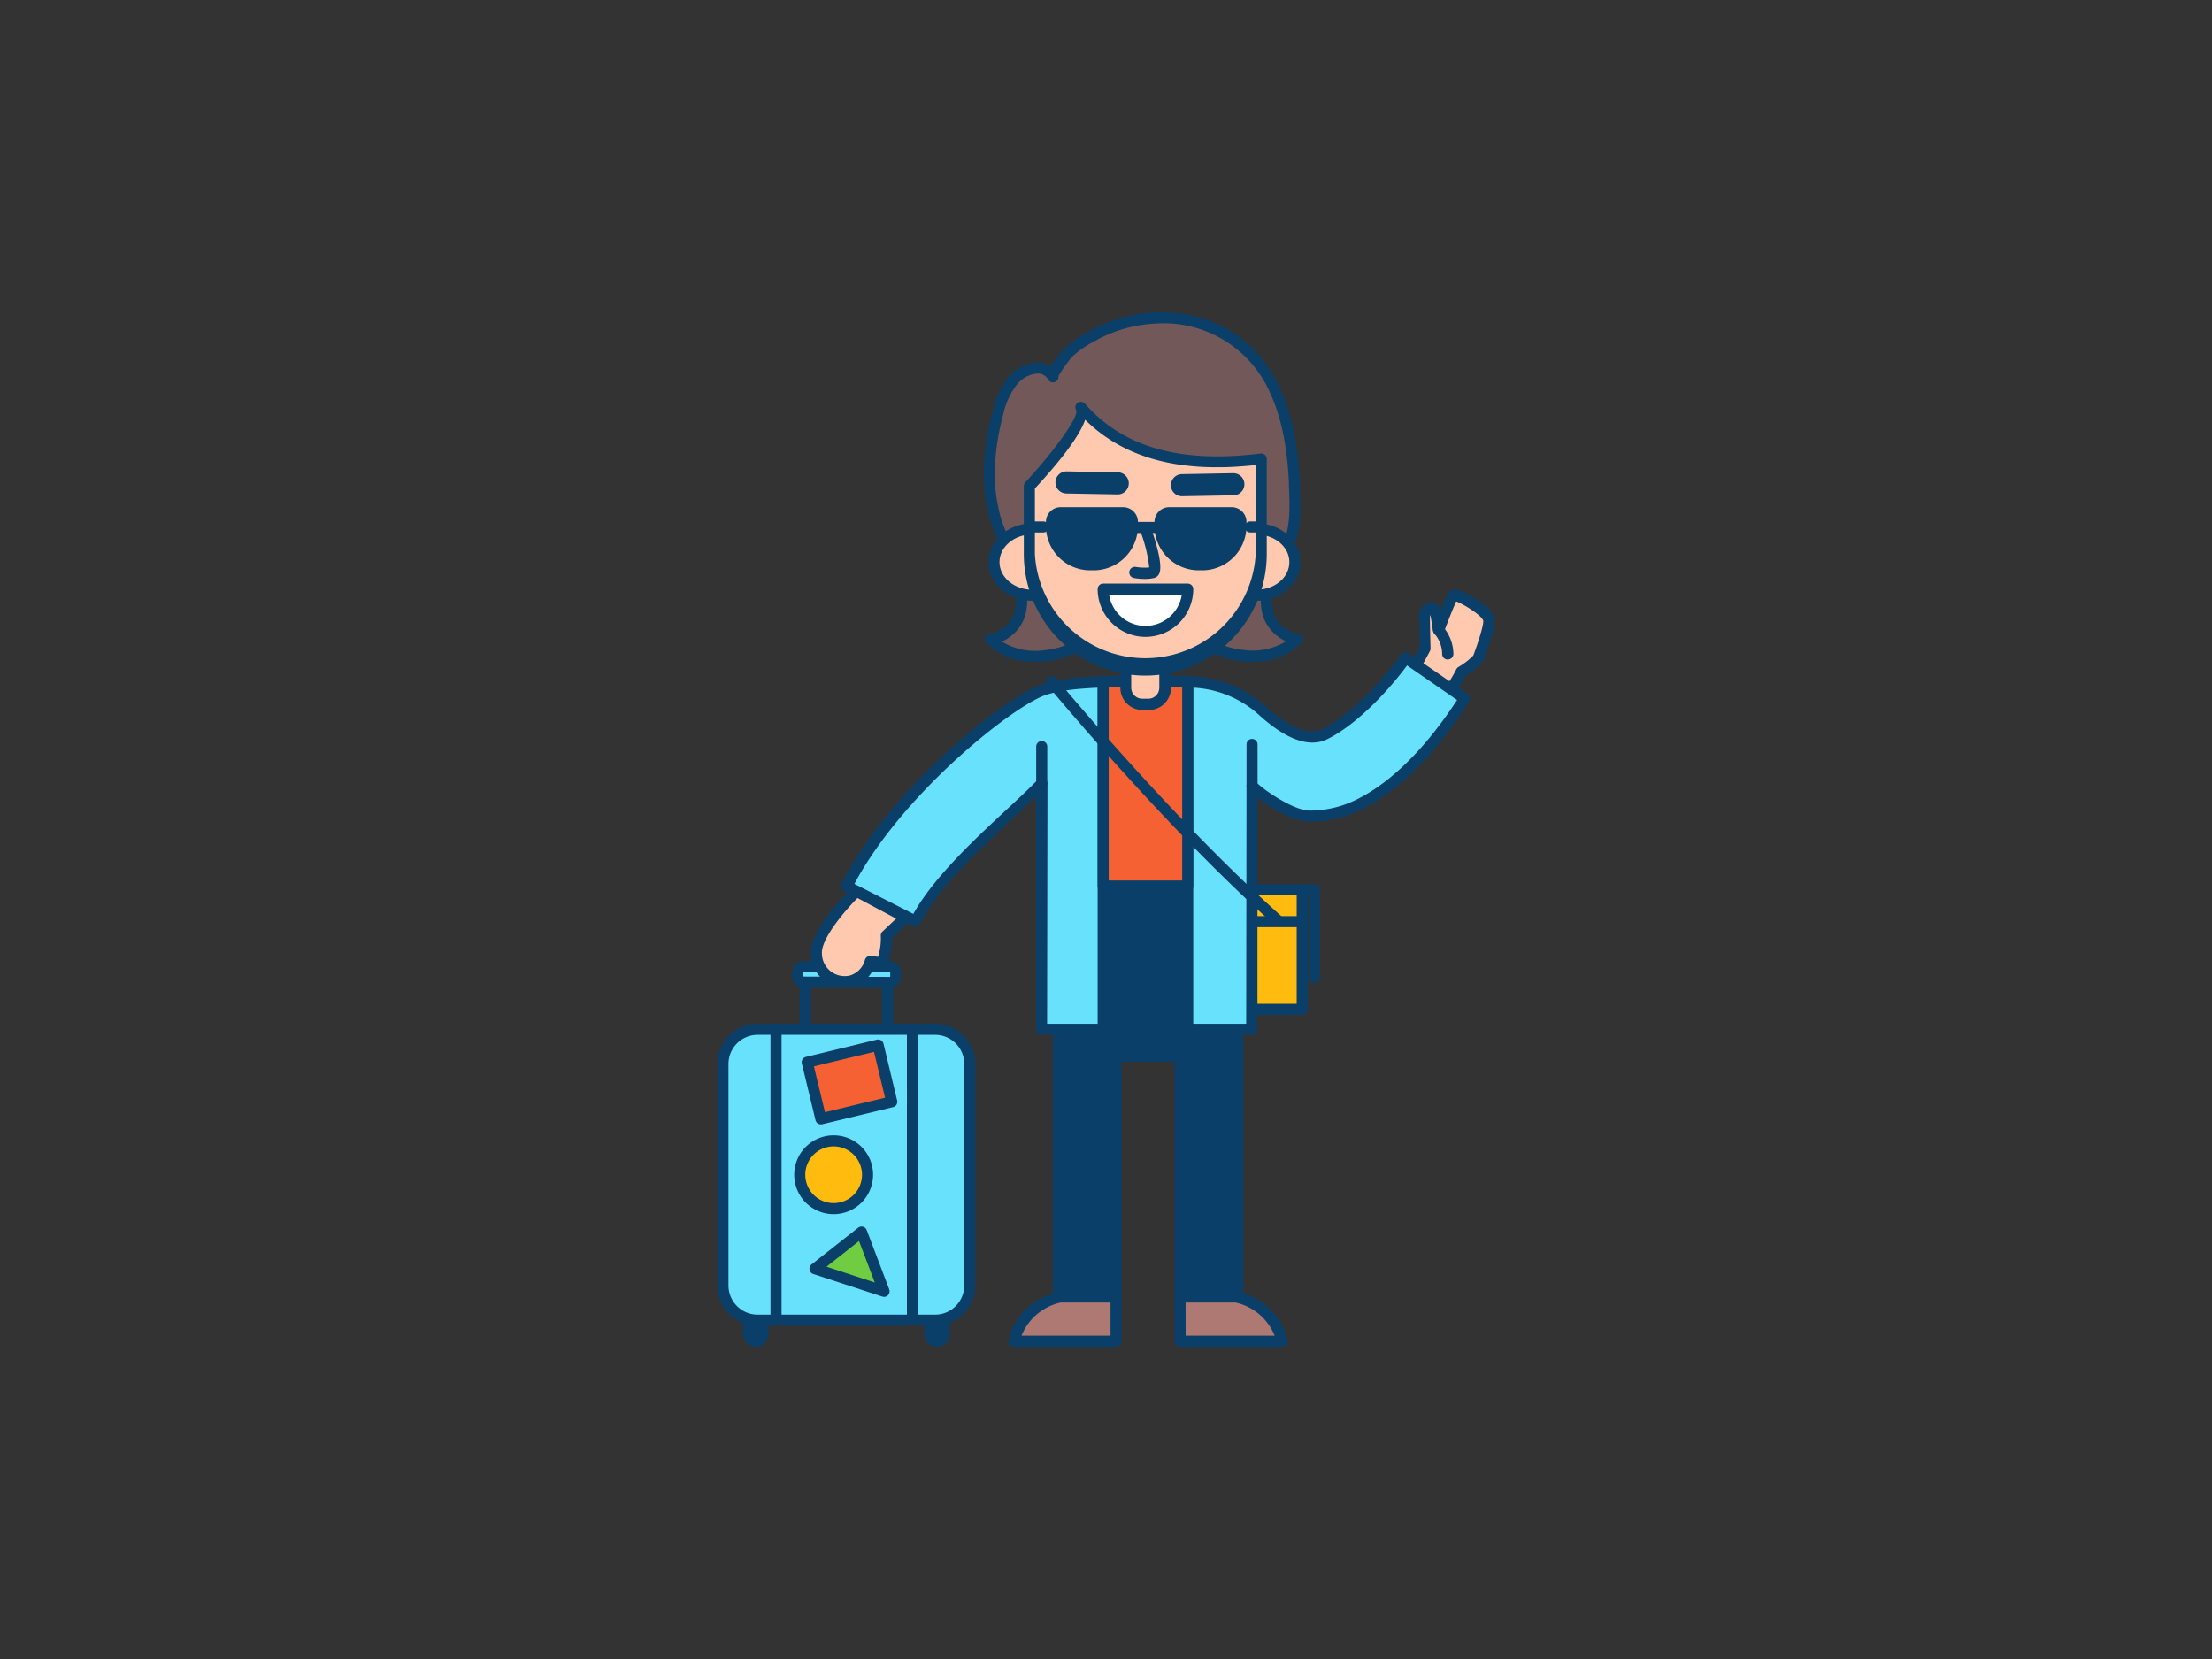 <svg xmlns="http://www.w3.org/2000/svg" viewBox="0 0 400 300"><rect x="0" y="0" width="400" height="300" fill="#333333" stroke="none"/><g id="_102_traveling_outline" data-name="#102_traveling_outline"><rect x="226.39" y="160.89" width="9.1" height="21.64" fill="#ffbc0e"/><path d="M235.48,183.53h-9.09a1,1,0,0,1-1-1V160.89a1,1,0,0,1,1-1h9.09a1,1,0,0,1,1,1v21.64A1,1,0,0,1,235.48,183.53Zm-8.09-2h7.09V161.89h-7.09Z" fill="#093f68"/><path d="M135.38,238.42H138a0,0,0,0,1,0,0v2.81a1.31,1.31,0,0,1-1.31,1.31h0a1.31,1.31,0,0,1-1.31-1.31v-2.81A0,0,0,0,1,135.38,238.42Z" fill="#093f68"/><path d="M136.69,243.54a2.32,2.32,0,0,1-2.31-2.32v-2.8a1,1,0,0,1,1-1H138a1,1,0,0,1,1,1v2.8A2.31,2.31,0,0,1,136.69,243.54Zm-.31-4.12v1.8a.31.31,0,1,0,.62,0v-1.8Z" fill="#093f68"/><path d="M168.14,238.42h2.63a0,0,0,0,1,0,0v2.81a1.31,1.31,0,0,1-1.31,1.31h0a1.31,1.31,0,0,1-1.31-1.31v-2.81a0,0,0,0,1,0,0Z" fill="#093f68"/><path d="M169.45,243.54a2.31,2.31,0,0,1-2.31-2.32v-2.8a1,1,0,0,1,1-1h2.62a1,1,0,0,1,1,1v2.8A2.31,2.31,0,0,1,169.45,243.54Zm-.31-4.12v1.8a.31.31,0,1,0,.62,0v-1.8Z" fill="#093f68"/><path d="M160.5,187.13H145.64a1,1,0,0,1-1-1v-8.68a1,1,0,0,1,1-1H160.5a1,1,0,0,1,1,1v8.68A1,1,0,0,1,160.5,187.13Zm-13.86-2H159.5v-6.68H146.64Z" fill="#093f68"/><rect x="130.77" y="186.13" width="44.6" height="52.6" rx="6.26" fill="#68e1fd"/><path d="M169.1,239.73H137a7.28,7.28,0,0,1-7.27-7.27V192.39a7.27,7.27,0,0,1,7.27-7.26H169.1a7.27,7.27,0,0,1,7.27,7.26v40.07A7.28,7.28,0,0,1,169.1,239.73ZM137,187.13a5.27,5.27,0,0,0-5.27,5.26v40.07a5.28,5.28,0,0,0,5.27,5.27H169.1a5.28,5.28,0,0,0,5.27-5.27V192.39a5.27,5.27,0,0,0-5.27-5.26Z" fill="#093f68"/><rect x="144.21" y="174.79" width="17.72" height="2.86" rx="1.05" fill="#68e1fd"/><path d="M160.88,178.65H145.26a2.06,2.06,0,0,1-2-2.06v-.75a2.05,2.05,0,0,1,2-2.05h15.62a2.05,2.05,0,0,1,2.05,2.05v.75A2.06,2.06,0,0,1,160.88,178.65Zm-15.62-2.86,0,.8,15.67.06a.06.06,0,0,0,.05-.06v-.75Z" fill="#093f68"/><path d="M140.33,239a1,1,0,0,1-1-1V186.87a1,1,0,0,1,2,0V238A1,1,0,0,1,140.33,239Z" fill="#093f68"/><path d="M165,239a1,1,0,0,1-1-1V186.87a1,1,0,0,1,2,0V238A1,1,0,0,1,165,239Z" fill="#093f68"/><rect x="147.03" y="190.4" width="13.18" height="10.53" transform="translate(-41.54 41.41) rotate(-13.54)" fill="#f56132"/><path d="M148.44,203.32a1.07,1.07,0,0,1-.52-.14,1,1,0,0,1-.45-.62L145,192.32a1,1,0,0,1,.11-.75,1,1,0,0,1,.62-.45L158.56,188a1,1,0,0,1,1.21.74L162.23,199a1,1,0,0,1-.74,1.21l-12.81,3.09Zm-1.26-10.49,2,8.29,10.87-2.62-2-8.29Z" fill="#093f68"/><circle cx="150.75" cy="212.43" r="6.13" fill="#ffbc0e"/><path d="M150.75,219.56a7.13,7.13,0,1,1,7.13-7.13A7.14,7.14,0,0,1,150.75,219.56Zm0-12.26a5.13,5.13,0,1,0,5.13,5.13A5.14,5.14,0,0,0,150.75,207.3Z" fill="#093f68"/><polygon points="155.8 222.79 147.37 229.43 159.87 233.52 155.8 222.79" fill="#70cc40"/><path d="M159.87,234.52a1.06,1.06,0,0,1-.31-.05l-12.5-4.09a1,1,0,0,1-.31-1.73l8.43-6.64a1,1,0,0,1,1.55.43l4.07,10.72a1,1,0,0,1-.93,1.36Zm-10.41-5.46,8.73,2.86-2.85-7.5Z" fill="#093f68"/><path d="M255.11,121.81c.23-.06,2.58-4.54,2.58-4.54s-.12-3.78-.11-5.63,1.43-2.16,1.83-1.25a29.31,29.31,0,0,1,.72,3.58c.08,0,2.21-6,2.74-6.31s6.06,2.61,6.34,4.47c.14.91-.79,3.93-1.87,6.8-.3.8-3.09,2.54-3.09,2.54a20.5,20.5,0,0,1-2.09,3.33Z" fill="#ffc9b0"/><path d="M262.16,125.8a1,1,0,0,1-.39-.08l-7-3a1,1,0,0,1-.61-1,1,1,0,0,1,.32-.67c.29-.41,1.35-2.33,2.25-4,0-.89-.11-3.82-.1-5.4a2.5,2.5,0,0,1,1.76-2.7,1.77,1.77,0,0,1,2,1,3.09,3.09,0,0,1,.14.4c1.18-3,1.49-3.38,1.94-3.61s.92-.31,2.85.68c1.08.56,4.63,2.52,4.94,4.53.19,1.26-.94,4.67-1.92,7.3-.33.88-1.91,2-3.27,2.89a18.87,18.87,0,0,1-2.12,3.31A1,1,0,0,1,262.16,125.8Zm-5.55-4.44,5.24,2.22a24.87,24.87,0,0,0,1.5-2.56,1,1,0,0,1,.37-.4,12.59,12.59,0,0,0,2.7-2.08c1.42-3.81,1.86-5.83,1.8-6.26-.14-.92-3.48-3-4.89-3.52-.48,1-1.38,3.31-1.75,4.29-.63,1.66-.74,2-1.49,1.92s-.95-.73-1.08-1.62c-.08-.53-.22-1.53-.38-2.15a1.72,1.72,0,0,0-.05.44c0,1.81.11,5.56.11,5.59a1,1,0,0,1-.11.5C257.65,119.5,257,120.63,256.61,121.36Zm-1.77-.51Zm0,0Z" fill="#093f68"/><path d="M261.79,119.27a1,1,0,0,1-1-1,5.69,5.69,0,0,0-1.35-3.63,1,1,0,0,1,1.38-1.45,7.68,7.68,0,0,1,2,5,1,1,0,0,1-.94,1.06Z" fill="#093f68"/><path d="M198.66,163.42h17.9a0,0,0,0,1,0,0v6.5a6.35,6.35,0,0,1-6.35,6.35H205a6.35,6.35,0,0,1-6.35-6.35v-6.5A0,0,0,0,1,198.66,163.42Z" fill="#093f68"/><path d="M210.21,177.27H205a7.36,7.36,0,0,1-7.35-7.35v-6.5a1,1,0,0,1,1-1h17.9a1,1,0,0,1,1,1v6.5A7.36,7.36,0,0,1,210.21,177.27Zm-10.55-12.85v5.5a5.36,5.36,0,0,0,5.35,5.35h5.2a5.36,5.36,0,0,0,5.35-5.35v-5.5Z" fill="#093f68"/><rect x="191.39" y="163.42" width="10.43" height="71.13" fill="#093f68"/><path d="M201.82,235.55H191.39a1,1,0,0,1-1-1V163.42a1,1,0,0,1,1-1h10.43a1,1,0,0,1,1,1v71.13A1,1,0,0,1,201.82,235.55Zm-9.43-2h8.43V164.42h-8.43Z" fill="#093f68"/><rect x="213.4" y="163.42" width="10.43" height="71.13" fill="#093f68"/><path d="M223.83,235.55H213.4a1,1,0,0,1-1-1V163.42a1,1,0,0,1,1-1h10.43a1,1,0,0,1,1,1v71.13A1,1,0,0,1,223.83,235.55Zm-9.43-2h8.43V164.42H214.4Z" fill="#093f68"/><path d="M201.82,234.55v8H183.4s1-6.15,8.31-8Z" fill="#ad7972"/><path d="M201.82,243.54H183.4a1,1,0,0,1-.77-.35,1,1,0,0,1-.22-.81c0-.28,1.18-6.83,9.06-8.8a1,1,0,0,1,.24,0h10.11a1,1,0,0,1,1,1v8A1,1,0,0,1,201.82,243.54Zm-17.1-2h16.1v-6h-9A9.89,9.89,0,0,0,184.72,241.54Z" fill="#093f68"/><path d="M213.4,234.55v8h18.43s-1-6.15-8.32-8Z" fill="#ad7972"/><path d="M231.83,243.54H213.4a1,1,0,0,1-1-1v-8a1,1,0,0,1,1-1h10.11a.93.93,0,0,1,.24,0c7.88,2,9,8.52,9.06,8.8a1,1,0,0,1-.22.81A1,1,0,0,1,231.83,243.54Zm-17.43-2h16.1a9.87,9.87,0,0,0-7.11-6h-9Z" fill="#093f68"/><path d="M165.54,166.54c4.62-9.09,17-18.86,22.84-24.95v44.54h38l.06-44a21,21,0,0,0,2.42,1.93c2.61,1.78,5.72,3.52,8.07,3.52a19.92,19.92,0,0,0,8.86-2.07c10.77-5.26,18.17-17.86,19.09-19.2L254.2,119c-1.92,2.8-8.31,10.71-14.68,13.82-3.45,1.68-7.83-1.17-11.17-4.18a20.17,20.17,0,0,0-13.74-5.26c-5.51.06-20.06-.84-26.18,1.47s-26.6,18.26-35.32,35.43Z" fill="#68e1fd"/><path d="M226.35,187.13h-38a1,1,0,0,1-1-1V144c-1.24,1.21-2.65,2.52-4.11,3.88-6,5.62-13.53,12.6-16.84,19.11a1,1,0,0,1-1.34.44l-12.43-6.31a1,1,0,0,1-.5-.58,1,1,0,0,1,.06-.77c8.76-17.24,29.2-33.4,35.86-35.91,5-1.89,15.31-1.7,22.11-1.58,1.75,0,3.27.06,4.41,0A21.3,21.3,0,0,1,229,127.85c2.93,2.64,7.06,5.49,10.07,4,6.17-3,12.54-11,14.29-13.48a1,1,0,0,1,1.39-.26l10.65,7.35a1,1,0,0,1,.42.65,1,1,0,0,1-.16.75c-.08.11-.2.29-.36.55-6,9.32-12.42,15.7-19.13,19a20.81,20.81,0,0,1-9.29,2.18c-2.17,0-5-1.21-8.64-3.69-.3-.21-.59-.42-.85-.62l-.06,41.86A1,1,0,0,1,226.35,187.13Zm-37-2h36l.06-43a1,1,0,0,1,.61-.92,1,1,0,0,1,1.08.2,21.1,21.1,0,0,0,2.29,1.83c4.05,2.76,6.32,3.34,7.51,3.34a18.88,18.88,0,0,0,8.41-2c4.36-2.13,11-7,18.18-18l-9.05-6.25C252,123.68,246,130.71,240,133.67c-3.22,1.57-7.35.11-12.28-4.34a19.07,19.07,0,0,0-13.06-5c-1.16,0-2.69,0-4.47,0-6.64-.12-16.69-.31-21.37,1.45-6.14,2.31-25.66,17.84-34.32,34.06l10.66,5.42c3.65-6.56,10.91-13.32,16.79-18.79,2.16-2,4.21-3.92,5.75-5.52a1,1,0,0,1,1.72.69Z" fill="#093f68"/><rect x="199.49" y="123.26" width="15.3" height="67.69" fill="#093f68"/><path d="M214.78,192H199.49a1,1,0,0,1-1-1V123.26a1,1,0,0,1,1-1h15.29a1,1,0,0,1,1,1V191A1,1,0,0,1,214.78,192Zm-14.29-2h13.29V124.26H200.49Z" fill="#093f68"/><rect x="199.49" y="123.26" width="15.3" height="36.96" fill="#f56132"/><path d="M214.78,161.22H199.49a1,1,0,0,1-1-1v-37a1,1,0,0,1,1-1h15.29a1,1,0,0,1,1,1v37A1,1,0,0,1,214.78,161.22Zm-14.29-2h13.29v-35H200.49Z" fill="#093f68"/><path d="M179.12,115.55c2.35,2.59,6.17,3.37,9.65,3,3.88-.36,7.82-2.07,9.92-5.35s1.72-8.21-1.45-10.46-10.32-1.48-12,2.44c-.76,1.74-.22,3.85-.74,5.66a6.47,6.47,0,0,1-2.19,3.28C182,114.43,179.54,116,179.12,115.55Z" fill="#725858"/><path d="M187.27,119.67a11.83,11.83,0,0,1-8.89-3.44h0a1,1,0,0,1,1.08-1.62,10.53,10.53,0,0,0,2.2-1.22,5.55,5.55,0,0,0,1.85-2.78,9.75,9.75,0,0,0,.23-2.3,9.16,9.16,0,0,1,.55-3.48,7.35,7.35,0,0,1,5-3.85c3.06-.85,6.48-.45,8.51,1,3.82,2.72,4,8.31,1.71,11.82-2.05,3.21-6,5.38-10.66,5.81C188.32,119.65,187.79,119.67,187.27,119.67Zm-6.05-3.62a11.6,11.6,0,0,0,7.46,1.55c4-.37,7.44-2.19,9.17-4.89s1.66-7.09-1.19-9.11c-1.52-1.08-4.39-1.37-6.82-.69a5.38,5.38,0,0,0-3.71,2.72,7.49,7.49,0,0,0-.39,2.72,10.77,10.77,0,0,1-.31,2.81,7.48,7.48,0,0,1-2.52,3.79A12.59,12.59,0,0,1,181.22,116.05Z" fill="#093f68"/><path d="M234.62,115.55c-2.36,2.59-6.17,3.37-9.66,3-3.87-.36-7.82-2.07-9.91-5.35s-1.72-8.21,1.45-10.46,10.32-1.48,12,2.44c.75,1.74.22,3.85.74,5.66a6.41,6.41,0,0,0,2.19,3.28C231.78,114.43,234.2,116,234.62,115.55Z" fill="#725858"/><path d="M226.47,119.67c-.52,0-1.06,0-1.6-.07-4.62-.43-8.61-2.6-10.67-5.81-2.25-3.51-2.1-9.1,1.72-11.82,2-1.44,5.45-1.84,8.51-1a7.3,7.3,0,0,1,5,3.85,8.79,8.79,0,0,1,.55,3.48,9.23,9.23,0,0,0,.24,2.3,5.55,5.55,0,0,0,1.85,2.78,10.53,10.53,0,0,0,2.2,1.22,1,1,0,0,1,1,.2,1,1,0,0,1,.07,1.42h0A11.79,11.79,0,0,1,226.47,119.67Zm-5.3-17.12a7.32,7.32,0,0,0-4.09,1c-2.85,2-2.91,6.43-1.19,9.11s5.15,4.52,9.17,4.89a11.6,11.6,0,0,0,7.46-1.55,12.59,12.59,0,0,1-1.69-1.1,7.48,7.48,0,0,1-2.52-3.79,10.77,10.77,0,0,1-.31-2.81,7.49,7.49,0,0,0-.39-2.72,5.38,5.38,0,0,0-3.71-2.72A10.09,10.09,0,0,0,221.17,102.55Z" fill="#093f68"/><path d="M203.56,120.23h7.15a0,0,0,0,1,0,0v4.12a3,3,0,0,1-3,3H206.6a3,3,0,0,1-3-3v-4.12A0,0,0,0,1,203.56,120.23Z" fill="#ffc9b0"/><path d="M207.68,128.39H206.6a4,4,0,0,1-4-4v-4.12a1,1,0,0,1,1-1h7.15a1,1,0,0,1,1,1v4.12A4,4,0,0,1,207.68,128.39Zm-3.12-7.16v3.12a2,2,0,0,0,2,2h1.08a2,2,0,0,0,2-2v-3.12Z" fill="#093f68"/><path d="M183.89,100.83a14.06,14.06,0,0,1-2.12-2.78,22.46,22.46,0,0,1-2.27-6.57c-1.16-5.35-.42-11.63,1-16.87a14.12,14.12,0,0,1,2.82-5.9c1.86-2,5.39-3.38,7.12-.58-.32-.53,2.44-4,2.9-4.44a19,19,0,0,1,4.14-2.9,25.48,25.48,0,0,1,11.12-3.28c9.47-.54,17.57,4,21.69,12.58,2.55,5.3,3.44,11.21,3.74,17,.18,3.48.78,10.33-2.29,12.86-1.64,1.35-6.57.32-8.68.39l-18.87.59c-3.28.1-6.56-.13-9.85,0a22.29,22.29,0,0,0-4.22.56c-1,.22-2.38,1-3.35.93A4.72,4.72,0,0,1,183.89,100.83Z" fill="#725858"/><path d="M186.82,103.4h-.1a5.51,5.51,0,0,1-3.53-1.86h0a14.53,14.53,0,0,1-2.28-3,23,23,0,0,1-2.39-6.86c-1.42-6.58,0-13.69,1-17.34a14.94,14.94,0,0,1,3-6.31,7.08,7.08,0,0,1,5.5-2.49,4,4,0,0,1,2,.74,20.09,20.09,0,0,1,2.54-3.3A19.76,19.76,0,0,1,197,59.92a26.48,26.48,0,0,1,11.56-3.41c9.94-.56,18.4,4.35,22.64,13.15,2.24,4.66,3.46,10.19,3.84,17.41l0,.66c.21,3.86.58,10.32-2.69,13-1.48,1.22-4.42,1-7,.75a20.87,20.87,0,0,0-2.26-.13l-18.88.59c-1.71.05-3.45,0-5.13,0s-3.15-.06-4.72,0a21.24,21.24,0,0,0-4,.54,10.61,10.61,0,0,0-1.1.36A7.46,7.46,0,0,1,186.82,103.4Zm-2.23-3.28a3.83,3.83,0,0,0,2.2,1.28,6.27,6.27,0,0,0,1.76-.47,10.84,10.84,0,0,1,1.34-.43,22.2,22.2,0,0,1,4.42-.58c1.61,0,3.24,0,4.81,0s3.37.07,5,0L223,99.37a24.73,24.73,0,0,1,2.5.13c1.88.16,4.73.41,5.58-.29,2.49-2,2.14-8.11,2-11.36l0-.67c-.36-7-1.52-12.24-3.64-16.65a21,21,0,0,0-20.73-12A24.58,24.58,0,0,0,198,61.66,18.54,18.54,0,0,0,194,64.4a21.53,21.53,0,0,0-2.6,3.62,1,1,0,0,1-1.85.64,2.13,2.13,0,0,0-1.69-1.12,5.2,5.2,0,0,0-3.84,1.84,13.26,13.26,0,0,0-2.59,5.5c-.94,3.47-2.32,10.22-1,16.39a21.18,21.18,0,0,0,2.16,6.28,13.23,13.23,0,0,0,2,2.57Zm6.69-32.52h0Z" fill="#093f68"/><ellipse cx="186.69" cy="101.65" rx="6.95" ry="5.99" fill="#ffc9b0"/><path d="M186.69,108.64c-4.38,0-7.95-3.13-7.95-7s3.57-7,7.95-7,7.95,3.14,7.95,7S191.08,108.64,186.69,108.64Zm0-12c-3.28,0-5.95,2.24-5.95,5s2.67,5,5.95,5,5.95-2.24,5.95-5S190,96.66,186.69,96.66Z" fill="#093f68"/><ellipse cx="227.21" cy="101.65" rx="6.95" ry="5.99" fill="#ffc9b0"/><path d="M227.21,108.64c-4.38,0-8-3.13-8-7s3.57-7,8-7,7.95,3.14,7.95,7S231.6,108.64,227.21,108.64Zm0-12c-3.28,0-6,2.24-6,5s2.67,5,6,5,5.95-2.24,5.95-5S230.49,96.66,227.21,96.66Z" fill="#093f68"/><path d="M207.14,121.17h0a21,21,0,0,1-21-21V87.9s11-11.88,9.32-14.26c8.48,9.7,20.9,10.8,32.61,9.33v17.24A21,21,0,0,1,207.14,121.17Z" fill="#ffc9b0"/><path d="M207.14,122.17a22,22,0,0,1-22-22V87.9a1,1,0,0,1,.27-.68c5.32-5.73,9.63-11.82,9.22-13a1,1,0,0,1,.2-1.35,1,1,0,0,1,1.38.14c6.88,7.87,17.26,10.82,31.73,9a1,1,0,0,1,1.13,1v17.24A22,22,0,0,1,207.14,122.17Zm-20-33.87v11.91a20,20,0,0,0,39.93,0V84.09c-13.6,1.51-23.72-1.17-30.84-8.18C195,79.46,190.42,84.78,187.17,88.3Z" fill="#093f68"/><path d="M214.78,106.53a7.65,7.65,0,0,1-15.29,0Z" fill="#fff"/><path d="M207.14,115.17a8.66,8.66,0,0,1-8.65-8.64,1,1,0,0,1,1-1h15.29a1,1,0,0,1,1,1A8.65,8.65,0,0,1,207.14,115.17Zm-6.58-7.64a6.65,6.65,0,0,0,13.15,0Z" fill="#093f68"/><path d="M207,104.69a11.05,11.05,0,0,1-1.95-.17,1,1,0,0,1,.34-2,9.33,9.33,0,0,0,2.43.09A26.69,26.69,0,0,0,206.19,96a1,1,0,0,1,1.89-.67c.9,2.54,2.29,7,1.51,8.47a1.39,1.39,0,0,1-.88.71A7.33,7.33,0,0,1,207,104.69Z" fill="#093f68"/><path d="M202.12,89.41h0l-9.26-.17a2,2,0,0,1,0-4h0l9.26.17a2,2,0,0,1,0,4Z" fill="#093f68"/><path d="M213.74,89.74a2,2,0,0,1,0-4l9.25-.17a2,2,0,1,1,.08,4l-9.26.17Z" fill="#093f68"/><path d="M191.88,91.71h11.22a2.67,2.67,0,0,1,2.67,2.67v.75a8,8,0,0,1-8,8h-.63a8,8,0,0,1-8-8v-.75a2.67,2.67,0,0,1,2.67-2.67Z" fill="#093f68"/><path d="M211.51,91.71h11.22a2.67,2.67,0,0,1,2.67,2.67v.75a8,8,0,0,1-8,8h-.63a8,8,0,0,1-8-8v-.75a2.67,2.67,0,0,1,2.67-2.67Z" fill="#093f68"/><path d="M188.66,96.29h-2.49a1,1,0,0,1,0-2h2.49a1,1,0,0,1,0,2Z" fill="#093f68"/><path d="M208.84,96.38h-3.07a1,1,0,1,1,0-2h3.07a1,1,0,1,1,0,2Z" fill="#093f68"/><path d="M228.1,96.29h-2a1,1,0,0,1,0-2h2a1,1,0,0,1,0,2Z" fill="#093f68"/><path d="M226.41,143.13a1,1,0,0,1-1-1v-7.51a1,1,0,0,1,2,0v7.51A1,1,0,0,1,226.41,143.13Z" fill="#093f68"/><path d="M163.75,165.87l-3.48,3.3a12.33,12.33,0,0,1-.77,4.93l-2.13-.25a5,5,0,0,1-3.45,3.51,5.1,5.1,0,0,1-6.29-5c-.25-4,7.25-11.25,7.25-11.25Z" fill="#ffc9b0"/><path d="M152.78,178.48a6,6,0,0,1-6.14-6c-.28-4.34,6.74-11.26,7.54-12a1,1,0,0,1,1.16-.16l8.88,4.71a1,1,0,0,1,.22,1.6l-3.15,3a15.24,15.24,0,0,1-.84,4.83,1,1,0,0,1-1.07.7l-1.34-.17a5.65,5.65,0,0,1-3.91,3.4A6.14,6.14,0,0,1,152.78,178.48Zm2.28-16.09c-2.76,2.79-6.58,7.54-6.43,10a4.11,4.11,0,0,0,5.08,4,4,4,0,0,0,2.69-2.78,1,1,0,0,1,1.09-.75l1.29.16a11,11,0,0,0,.5-3.71,1,1,0,0,1,.3-.86l2.47-2.34Z" fill="#093f68"/><path d="M230.93,167.32a1,1,0,0,1-.66-.26c-19.69-17.55-40.66-42.91-40.87-43.17a1,1,0,0,1,1.54-1.27c.21.25,21.09,25.5,40.66,42.95a1,1,0,0,1,.08,1.41A1,1,0,0,1,230.93,167.32Z" fill="#093f68"/><path d="M188.38,142.59a1,1,0,0,1-1-1V135a1,1,0,1,1,2,0v6.55A1,1,0,0,1,188.38,142.59Z" fill="#093f68"/><path d="M237.69,177.78a1,1,0,0,1-1-1V161.89h-1.21a1,1,0,0,1,0-2h2.21a1,1,0,0,1,1,1v15.89A1,1,0,0,1,237.69,177.78Z" fill="#093f68"/><path d="M235.14,167.66H227a1,1,0,0,1,0-2h8.17a1,1,0,0,1,0,2Z" fill="#093f68"/></g></svg>